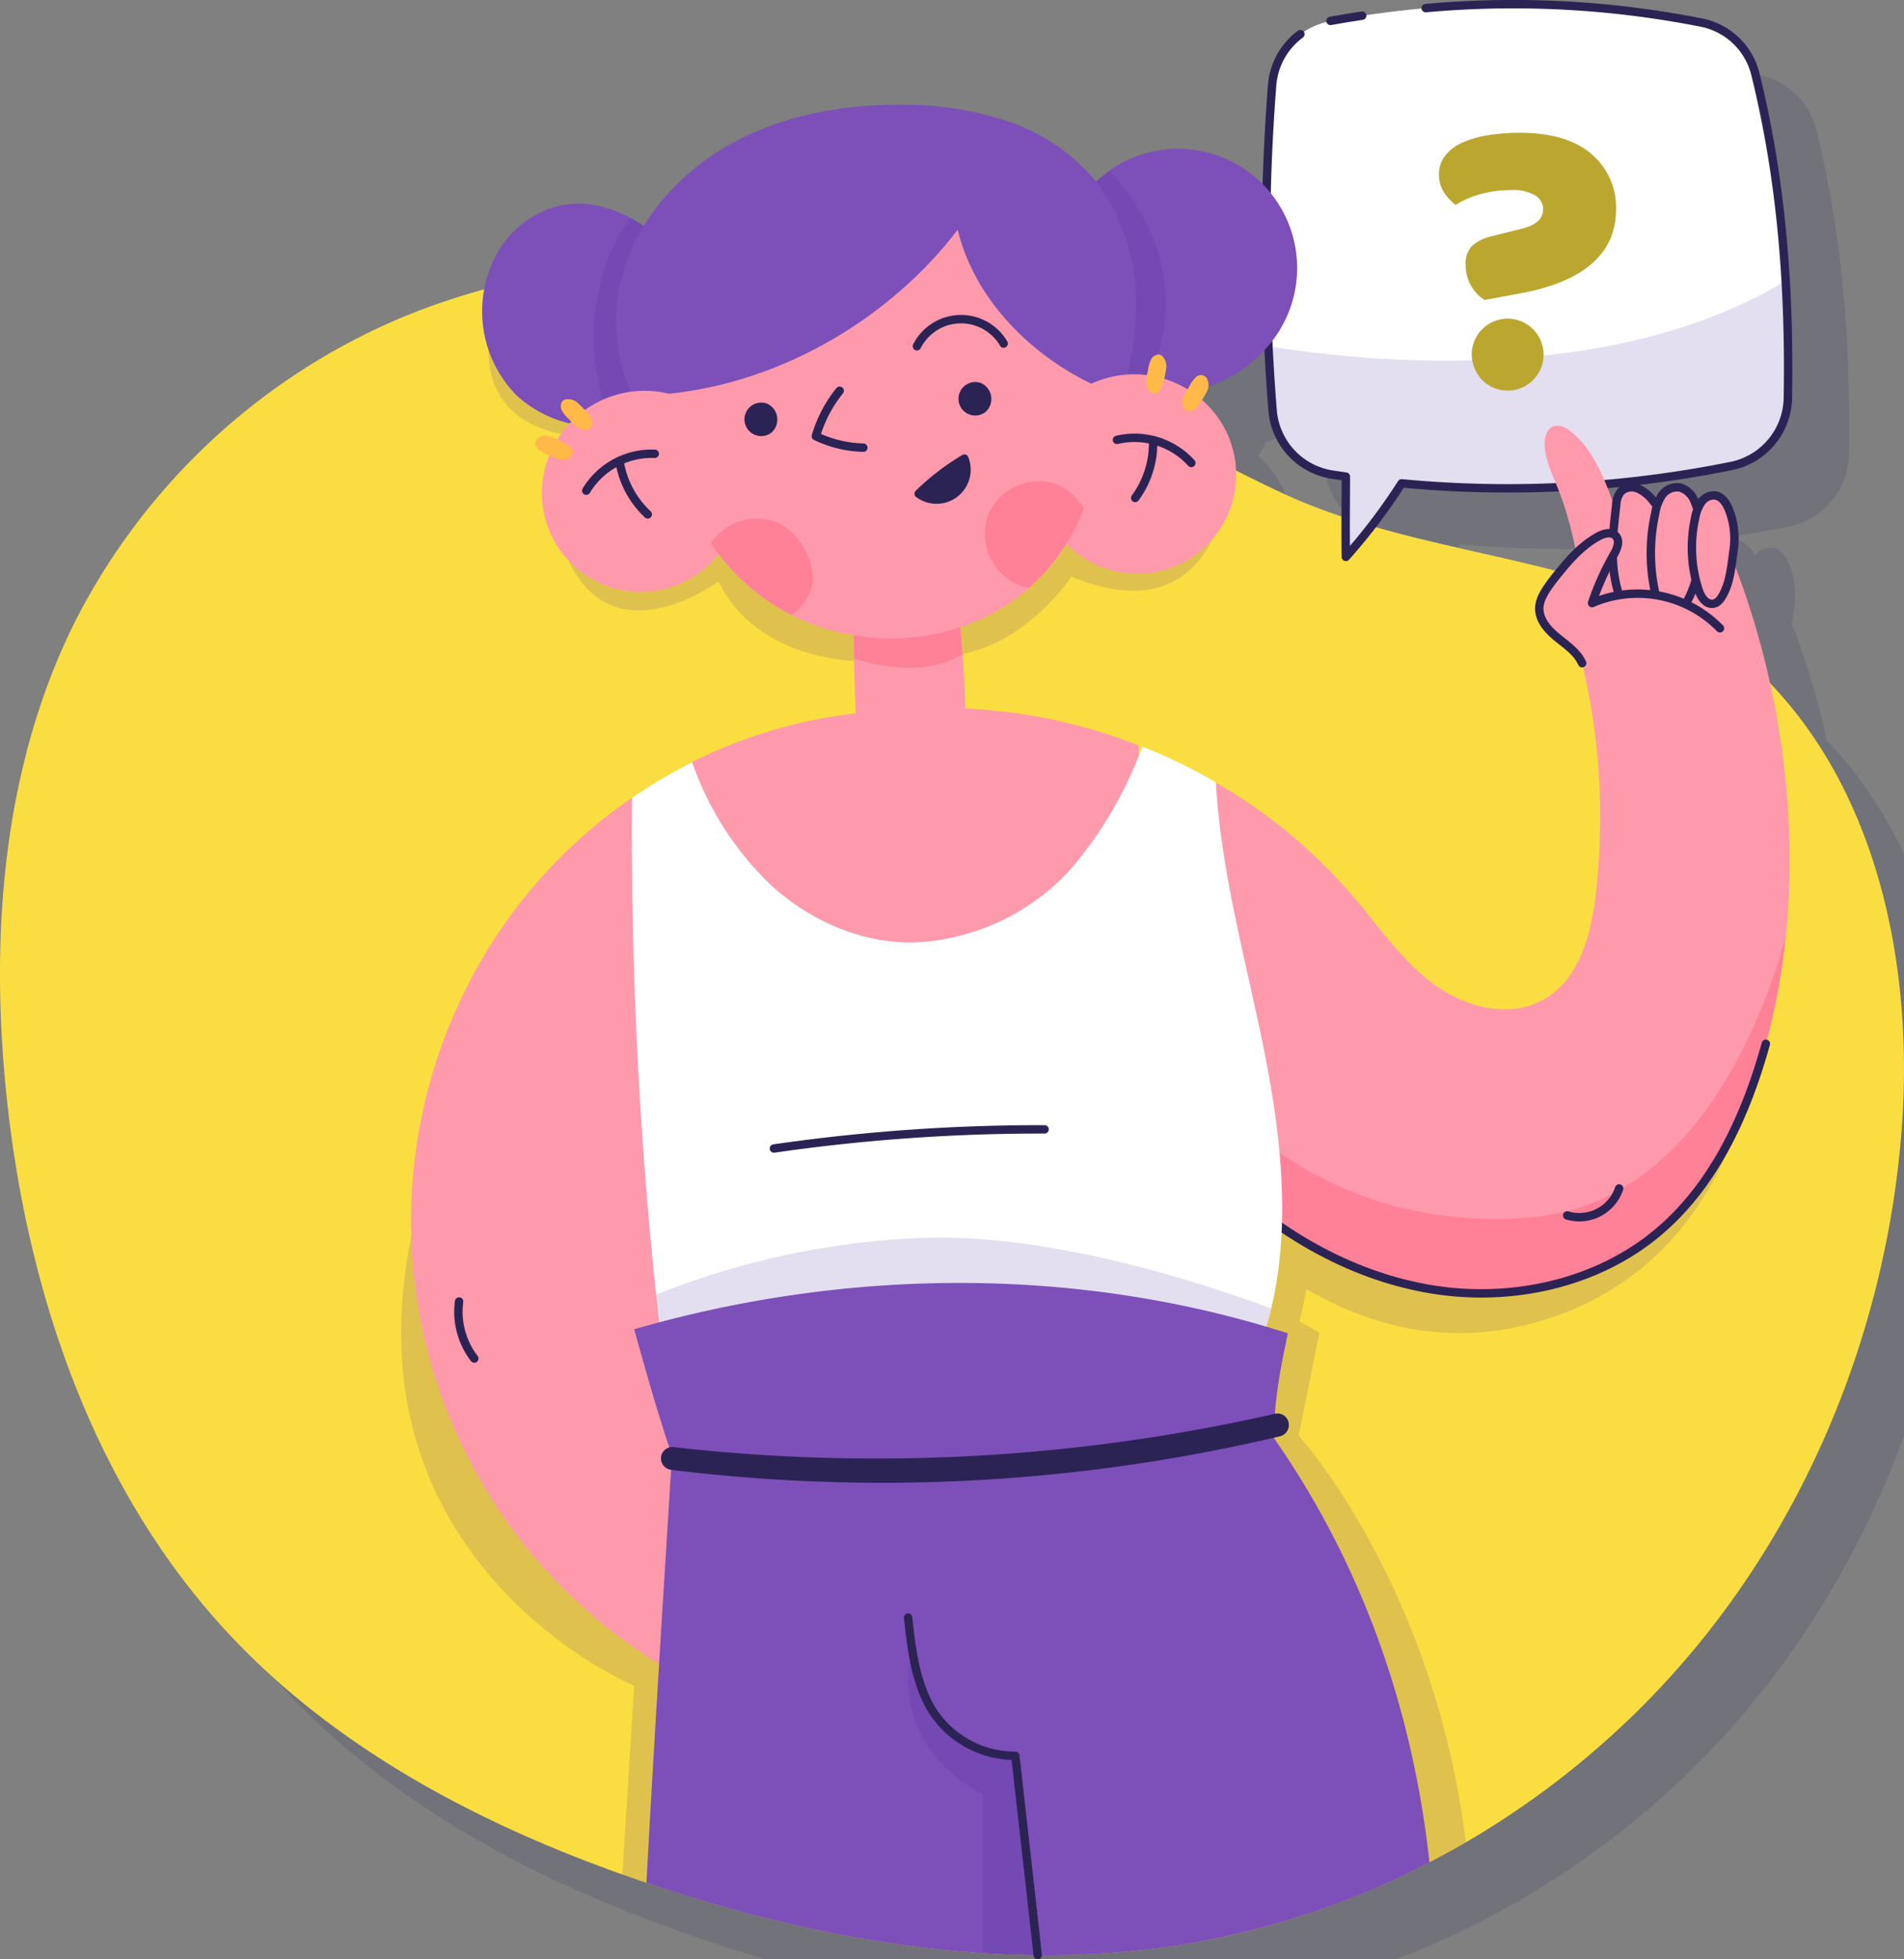 <svg xmlns="http://www.w3.org/2000/svg" viewBox="0 0 269.57 277.27"><rect x="0" y="0" width="269.57" height="277.27" fill="#808080" stroke="none"/><defs><style>.cls-1{isolation:isolate;}.cls-2{opacity:0.12;}.cls-2,.cls-4,.cls-8{mix-blend-mode:multiply;}.cls-3,.cls-4,.cls-5{fill:#030a4c;}.cls-4,.cls-8{opacity:0.15;}.cls-5,.cls-6{stroke:#030a4c;}.cls-11,.cls-5,.cls-6,.cls-9{stroke-linecap:round;stroke-linejoin:round;}.cls-5,.cls-9{stroke-width:1.14px;}.cls-11,.cls-6{fill:none;stroke-width:1.19px;}.cls-7{fill:#fade41;}.cls-8{fill:#452499;}.cls-16,.cls-9{fill:#2c2355;}.cls-11,.cls-9{stroke:#2c2355;}.cls-10{fill:#fff;}.cls-12{fill:#bba730;}.cls-13{fill:#ff99ac;}.cls-14{fill:#ff8197;}.cls-15{fill:#7c50b8;}.cls-17{fill:#ffb948;}</style></defs><g class="cls-1"><g id="Capa_1" data-name="Capa 1"><g class="cls-2"><path class="cls-3" d="M189.26,77.64C169.11,68.17,150.38,55.26,129,49.2A98,98,0,0,0,65.1,52.81,91.9,91.9,0,0,0,18.44,96.3C8.45,116.54,6.59,140,8.85,162.43c2.79,27.72,12.08,55.57,30.91,76.1,16.2,17.68,38.39,28.84,61.16,36.38,24.27,8,50.3,12.38,75.51,8.1,27-4.59,52.15-19.23,70-40s28.58-47.54,30.73-74.9c1.86-23.82-3.55-49.75-21.14-65.92C238.64,86.14,211.57,88.13,189.26,77.64Z"/><path class="cls-4" d="M225.91,195c30.78-9,31.24-43.76,31.24-43.76l-38.39,4.48-25.21-19.9-50.78-24.61V100.81c10.4-1.24,16.92-11.23,16.92-11.23C177.07,96.87,180.46,82,180.46,82l-4.05-10.8c-10.71-5.69-21.28-11.73-32.34-16.49L77.5,53.92c-2.78,15.43,12.11,15.7,12.11,15.7L86.45,80.78c4.58,23.39,23.26,9.49,23.26,9.49,5.87,12,21.15,11.31,21.15,11.31v9.76s-54.64,24.39-64.55,71.21,31.46,64,31.46,64L96.1,273.25c1.61.57,3.21,1.13,4.82,1.66,24.27,8,50.3,12.38,75.51,8.1a116.52,116.52,0,0,0,39.1-14.33c-4.51-36.55-23.67-57.58-23.67-57.58l2.93-14.56L192,195l1-4.56C201.61,195.49,212.86,198.8,225.91,195Z"/><path class="cls-5" d="M145.16,57.78a1.8,1.8,0,1,0,.45,3.12A1.9,1.9,0,0,0,145.16,57.78Z"/><path class="cls-3" d="M256.62,18.48a9.84,9.84,0,0,0-7.6-7.27A140.26,140.26,0,0,0,196.36,11,10,10,0,0,0,188.14,20a291.82,291.82,0,0,0,.07,46.09,10,10,0,0,0,8.47,9.06l1.9.28c0,3.63-.07,7.29,0,11.36a81.38,81.38,0,0,0,7.89-10.41,159.74,159.74,0,0,0,46.69-2.46,10,10,0,0,0,8.05-9.68C261.5,47.46,260.11,32.58,256.62,18.48Z"/><path class="cls-4" d="M261.22,64.25c.1-5.74,0-11.23-.33-16.57C235.81,62.92,200.54,59.11,187.63,57c.15,3,.33,6.06.58,9.08a10,10,0,0,0,8.47,9.06l1.9.28c0,3.63-.07,7.29,0,11.36a81.38,81.38,0,0,0,7.89-10.41,159.74,159.74,0,0,0,46.69-2.46A10,10,0,0,0,261.22,64.25Z"/><path class="cls-6" d="M200.85,10.21c-1.5.22-3,.47-4.49.74"/><path class="cls-6" d="M192.1,12.82a9.94,9.94,0,0,0-4,7.19,291.82,291.82,0,0,0,.07,46.09,10,10,0,0,0,8.47,9.06l1.9.28c0,3.63-.07,7.29,0,11.36a81.38,81.38,0,0,0,7.89-10.41,159.74,159.74,0,0,0,46.69-2.46,10,10,0,0,0,8.05-9.68c.28-16.79-1.11-31.67-4.6-45.77a9.84,9.84,0,0,0-7.6-7.27,137.25,137.25,0,0,0-39.15-2.07"/><path class="cls-3" d="M218.2,50.44a5.2,5.2,0,0,1-1.83-1.85,5.65,5.65,0,0,1-.87-3.16,3.47,3.47,0,0,1,.92-2.66,6.24,6.24,0,0,1,2.77-1.35l4.44-1.11c1.9-.5,2.84-1.42,2.84-2.75a2.34,2.34,0,0,0-1.07-1.88,6.13,6.13,0,0,0-3.62-.78,15.89,15.89,0,0,0-4.39.62,13.12,13.12,0,0,0-3.31,1.42,7.28,7.28,0,0,1-1.66-1.79,4.62,4.62,0,0,1-.7-2.54,4.16,4.16,0,0,1,.85-2.6,6.37,6.37,0,0,1,2.36-1.84,13.75,13.75,0,0,1,3.58-1.07,29.23,29.23,0,0,1,4.59-.37q6.74,0,10.2,2.95a9.86,9.86,0,0,1,3.49,7.83q.06,9.12-12.83,11.76Zm-1.84,7.48a5.09,5.09,0,1,1,1.47,3.84A5.33,5.33,0,0,1,216.36,57.92Z"/><path class="cls-3" d="M97.45,120.9A71.26,71.26,0,0,0,78.2,140.54a73.48,73.48,0,0,0,35.87,109.13s1.93-41.39-3.21-75.94S97.45,120.9,97.45,120.9Z"/><path class="cls-6" d="M73,192.17a10.87,10.87,0,0,0,2.15,8.07"/><path class="cls-3" d="M181.35,175.2c8.21,7.72,18.45,13.53,29.58,15.29s23.14-.84,31.77-8.08c8-6.7,12.52-16.66,15.3-26.71,6.19-22.36,3.52-48.55-5.32-70l-15.15-2.86a53.73,53.73,0,0,0-2.23-6.51c-1.17-2.79-2.65-5.59-5.08-7.39a2.58,2.58,0,0,0-2.23-.65c-1,.32-1.35,1.59-1.31,2.65.09,2.08,1,4,1.81,6,2.25,5.6,3.22,11.63,4,17.63l-.49,7.32a94.23,94.23,0,0,1,1.94,32.6c-.65,5.67-2.25,11.94-7.15,14.86s-11.16,1.32-15.68-2-7.72-8-11.32-12.26a74.85,74.85,0,0,0-19.68-16.37s-4.64,14.15-3.83,25.21S181.35,175.2,181.35,175.2Z"/><path class="cls-3" d="M260.77,140.81c-4.27,14.89-14.39,37.81-36.51,39.49-25.17,1.9-39.94-12-45.52-18.62,1.31,7.37,2.61,13.52,2.61,13.52,8.21,7.72,18.45,13.53,29.58,15.29s23.13-.84,31.77-8.08c8-6.7,12.52-16.66,15.3-26.71A92.71,92.71,0,0,0,260.77,140.81Z"/><path class="cls-6" d="M229.88,180a5.94,5.94,0,0,0,7.35-3.82"/><path class="cls-6" d="M181.35,175.2c8.21,7.72,18.45,13.53,29.58,15.29s23.14-.84,31.77-8.08c8-6.7,12.52-16.66,15.3-26.71"/><path class="cls-3" d="M243.57,80.5a14.31,14.31,0,0,1-1.71-1.85,5.21,5.21,0,0,0-2-1.53,2.24,2.24,0,0,0-2.35.39,3.37,3.37,0,0,0-.7,2c-.48,4.09-.93,8.32.28,12.26.35,1.14,1,2.38,2.19,2.59a2.46,2.46,0,0,0,2.33-1.11,7,7,0,0,0,1-2.53A31.25,31.25,0,0,0,243.57,80.5Z"/><path class="cls-6" d="M243.57,80.5a14.31,14.31,0,0,1-1.71-1.85,5.21,5.21,0,0,0-2-1.53,2.24,2.24,0,0,0-2.35.39,3.37,3.37,0,0,0-.7,2c-.48,4.09-.93,8.32.28,12.26.35,1.14,1,2.38,2.19,2.59a2.46,2.46,0,0,0,2.33-1.11,7,7,0,0,0,1-2.53A31.25,31.25,0,0,0,243.57,80.5Z"/><path class="cls-3" d="M248.59,87.26c.24-2.79.46-5.7-.67-8.28a3.19,3.19,0,0,0-2.06-2A2.64,2.64,0,0,0,243.35,78a6.18,6.18,0,0,0-1,2.58,26,26,0,0,0,.07,11.71,4.67,4.67,0,0,0,.62,1.6,2.06,2.06,0,0,0,1.44.93c1.08.1,1.93-.87,2.42-1.8A15.17,15.17,0,0,0,248.59,87.26Z"/><path class="cls-6" d="M248.59,87.26c.24-2.79.46-5.7-.67-8.28a3.19,3.19,0,0,0-2.06-2A2.64,2.64,0,0,0,243.35,78a6.18,6.18,0,0,0-1,2.58,26,26,0,0,0,.07,11.71,4.67,4.67,0,0,0,.62,1.6,2.06,2.06,0,0,0,1.44.93c1.08.1,1.93-.87,2.42-1.8A15.17,15.17,0,0,0,248.59,87.26Z"/><path class="cls-3" d="M253.44,85.82a11.21,11.21,0,0,0-.61-5.56c-.37-1-1-2-2-2.16a2.17,2.17,0,0,0-2,1,5.77,5.77,0,0,0-.84,2.19,19.39,19.39,0,0,0,.47,10.14c.3.89.86,1.9,1.77,1.95s1.46-.76,1.84-1.53C253,90.05,253.12,88,253.44,85.82Z"/><path class="cls-6" d="M253.44,85.82a11.21,11.21,0,0,0-.61-5.56c-.37-1-1-2-2-2.16a2.17,2.17,0,0,0-2,1,5.77,5.77,0,0,0-.84,2.19,19.39,19.39,0,0,0,.47,10.14c.3.89.86,1.9,1.77,1.95s1.46-.76,1.84-1.53C253,90.05,253.12,88,253.44,85.82Z"/><path class="cls-3" d="M232,101.84c-.69-1.52-2.15-2.52-3.45-3.57s-2.58-2.42-2.62-4.1c0-1.5,1-2.81,1.87-4,1.89-2.39,3.86-4.86,6.55-6.3.77-.42,1.86-.69,2.44,0s.19,1.69-.23,2.47a38,38,0,0,0-3.16,7,16.29,16.29,0,0,1,18.11,3.56"/><path class="cls-6" d="M232,101.84c-.69-1.52-2.15-2.52-3.45-3.57s-2.58-2.42-2.62-4.1c0-1.5,1-2.81,1.87-4,1.89-2.39,3.86-4.86,6.55-6.3.77-.42,1.86-.69,2.44,0s.19,1.69-.23,2.47a38,38,0,0,0-3.16,7,16.29,16.29,0,0,1,18.11,3.56"/><path class="cls-3" d="M169.18,113.47a76.28,76.28,0,0,0-35.68-4.89A69.1,69.1,0,0,0,105.67,116s.78,22.5,21.19,29.38,33.36-4,38-13A38,38,0,0,0,169.18,113.47Z"/><path class="cls-3" d="M169.71,113.68a56.7,56.7,0,0,1-10,17.16,31.71,31.71,0,0,1-21.88,10.5c-7.55.3-15-2.94-20.58-8A44,44,0,0,1,106,115.87l-.3.15a71.69,71.69,0,0,0-8.22,4.88h0a626.35,626.35,0,0,0,5,84,253.57,253.57,0,0,0,82.68-3.39c6.38-14.19,4.74-30.63,1.61-45.87-2.52-12.26-5.93-24.54-6.63-36.95h0a78.71,78.71,0,0,0-10.91-5.25"/><path class="cls-4" d="M185.11,201.54a46.19,46.19,0,0,0,2.83-8.38c-7.43-2.79-30.14-10.64-49.1-10a112.91,112.91,0,0,0-38,8.06c.48,4.57,1,9.14,1.57,13.73A253.57,253.57,0,0,0,185.11,201.54Z"/><path class="cls-6" d="M117.56,170.52a264.08,264.08,0,0,1,38.32-2.71"/><path class="cls-3" d="M97.77,196.1c1.44,5.06,3,10.86,5.36,17.88-1.24,19.86-2.49,39.74-3.62,60.45l1.41.48c24.27,8,50.3,12.38,75.51,8.1a115.9,115.9,0,0,0,33.95-11.47c-2.48-22.56-10-42.81-22-60-.07-5.19.94-10,1.95-14.87C160.59,187.14,128,187.39,97.77,196.1Z"/><path class="cls-4" d="M154.91,284.66q-1.59-14.1-3.17-28.2a13.92,13.92,0,0,1-12.07-6.93,24.13,24.13,0,0,1-2.58-8.34C133.8,256,147.15,261.9,147.15,261.9v22.49C149.74,284.56,152.32,284.64,154.91,284.66Z"/><path class="cls-6" d="M136.56,236.91c.47,4.34,1,8.81,3.11,12.62a13.92,13.92,0,0,0,12.07,6.93q1.59,14.1,3.17,28.2"/><path class="cls-3" d="M189.19,211.25A244.38,244.38,0,0,1,103,216a1.65,1.65,0,0,1-1.42-1.66h0a1.61,1.61,0,0,1,1.8-1.55,254.89,254.89,0,0,0,85.13-4.72,1.61,1.61,0,0,1,1.91,1.14v.05A1.63,1.63,0,0,1,189.19,211.25Z"/><path class="cls-3" d="M103,43.28c-4.19-4.51-10.56-7.69-16.49-6a14,14,0,0,0-7.71,5.86A16.92,16.92,0,0,0,81.18,64a16.94,16.94,0,0,0,21,1.38Z"/><path class="cls-4" d="M97.3,38.85c-4.61,5.79-7.68,17.68-2.62,29.37a15.87,15.87,0,0,0,7.46-2.85L103,43.28A22.45,22.45,0,0,0,97.3,38.85Z"/><path class="cls-3" d="M161,36.12a16.87,16.87,0,0,1,27.74,19.2,18.84,18.84,0,0,1-10.42,7.56,23.72,23.72,0,0,1-13,0Z"/><path class="cls-4" d="M169.74,63.65c8.07-15.6-.71-27.33-4.6-31.44a16.22,16.22,0,0,0-4.1,3.91l4.35,26.74A25.61,25.61,0,0,0,169.74,63.65Z"/><path class="cls-3" d="M165.36,68.48a49.23,49.23,0,0,0,3.45-17.94A28.05,28.05,0,0,0,163,33.46a27.59,27.59,0,0,0-12.25-8.28A45.65,45.65,0,0,0,136,22.83c-8.31-.11-16.78,1.35-24.11,5.29S98.48,38.65,96.18,46.64a25.19,25.19,0,0,0,5.49,23.68c-.39,2.79,1.25,5.57,3.51,7.26a20.34,20.34,0,0,0,7.8,3.09,89,89,0,0,0,30.56,1.47,36.25,36.25,0,0,0,12.79-3.6A19.23,19.23,0,0,0,165.36,68.48Z"/><path class="cls-3" d="M128.92,89.58c-.18,7.74,0,15.49.44,23.49a53.61,53.61,0,0,0,15.38-.09,169.14,169.14,0,0,0-1.47-22.26Z"/><path class="cls-3" d="M144.27,100.56c-.25-3.29-.57-6.57-1-9.84l-14.35-1.14c-.09,3.87-.09,7.74,0,11.64C132.92,102.41,139.49,103.55,144.27,100.56Z"/><path class="cls-3" d="M102.72,63.71A14.55,14.55,0,0,0,85.86,72.2a14,14,0,0,0,25,12.51Z"/><path class="cls-6" d="M91,77.43a10.82,10.82,0,0,1,9.7-5.22"/><path class="cls-6" d="M99.7,80.78a13.07,13.07,0,0,1-4-7.56"/><path class="cls-3" d="M87.94,64.53c-.55.13-.73.86-.52,1.41A4.25,4.25,0,0,0,88.5,67.3a12.27,12.27,0,0,0,1,1,2.1,2.1,0,0,0,1.29.54,1.08,1.08,0,0,0,1.06-.72,1.8,1.8,0,0,0-.56-1.47,15.29,15.29,0,0,0-1.46-1.55A2,2,0,0,0,87.94,64.53Z"/><path class="cls-3" d="M84.11,70a1,1,0,0,0,0,1.5,4.45,4.45,0,0,0,1.51.87,13,13,0,0,0,1.32.59,2.17,2.17,0,0,0,1.4,0,1.09,1.09,0,0,0,.72-1.07C89,71.36,88.51,71,88,70.73a14.79,14.79,0,0,0-1.93-.91A2,2,0,0,0,84.11,70Z"/><path class="cls-3" d="M162.49,62.29a14.55,14.55,0,0,1,18.17,5.13,14,14,0,0,1-22.17,17Z"/><path class="cls-6" d="M176.66,73.51a10.86,10.86,0,0,0-10.53-3.27"/><path class="cls-6" d="M168.71,78.46a13.05,13.05,0,0,0,2.53-8.18"/><path class="cls-3" d="M172.5,58.35c-.42-.38-1.13-.11-1.46.36a4.34,4.34,0,0,0-.51,1.67,13.52,13.52,0,0,0-.28,1.41,2.09,2.09,0,0,0,.29,1.37,1.06,1.06,0,0,0,1.19.47c.5-.18.74-.76.9-1.29a16.39,16.39,0,0,0,.45-2.08A2,2,0,0,0,172.5,58.35Z"/><path class="cls-3" d="M178.84,61.5a1,1,0,0,0-1.5-.16,4.55,4.55,0,0,0-1.05,1.39,11.85,11.85,0,0,0-.73,1.24,2.09,2.09,0,0,0-.21,1.38,1.08,1.08,0,0,0,1,.85,1.77,1.77,0,0,0,1.28-.91,14,14,0,0,0,1.13-1.8A2,2,0,0,0,178.84,61.5Z"/><path class="cls-3" d="M162.49,62.29c3.19,11.19-1.63,24.08-11.16,30.77s-23,7-33,1-16.15-17.65-15.6-30.34c16.16-1.67,31.39-10.8,40.86-23.21C145.84,49.9,153.34,57.86,162.49,62.29Z"/><path class="cls-3" d="M157.8,76.61a7.78,7.78,0,0,0-9.89,4.15,8,8,0,0,0,4.2,10,7.13,7.13,0,0,0,1.56.45,29.19,29.19,0,0,0,7.8-11.3A8.58,8.58,0,0,0,157.8,76.61Z"/><path class="cls-3" d="M117.91,81.88a7.82,7.82,0,0,0-9.28,3,30.94,30.94,0,0,0,9.69,9.2c.57.34,1.15.65,1.73.94a7.66,7.66,0,0,0,2.41-2.71C124.31,88.75,121.58,83.46,117.91,81.88Z"/><path class="cls-5" d="M146.7,62.74a1.8,1.8,0,1,0,.45,3.12A1.9,1.9,0,0,0,146.7,62.74Z"/><path class="cls-5" d="M116.4,65.65a1.8,1.8,0,1,0,.45,3.12A1.9,1.9,0,0,0,116.4,65.65Z"/><path class="cls-5" d="M144.54,72.86a34.31,34.31,0,0,0-6.51,5,4.26,4.26,0,0,0,6.51-5Z"/><path class="cls-6" d="M126.87,63.29a18.67,18.67,0,0,0-3.37,6.43,16.65,16.65,0,0,0,6.72,1.63"/><path class="cls-6" d="M137.81,57a7,7,0,0,1,12.28-.38"/></g><path class="cls-7" d="M181.27,69.65C161.12,60.18,142.39,47.27,121,41.21a98,98,0,0,0-63.85,3.61A91.9,91.9,0,0,0,10.45,88.31C.46,108.55-1.4,132,.86,154.44c2.79,27.72,12.08,55.57,30.91,76.1,16.2,17.68,38.39,28.84,61.16,36.38,24.27,8,50.3,12.38,75.51,8.1,27.05-4.59,52.15-19.23,70.05-40s28.58-47.54,30.73-74.9c1.86-23.82-3.55-49.75-21.14-65.92C230.65,78.15,203.58,80.14,181.27,69.65Z"/><path class="cls-8" d="M217.92,187c30.78-9,31.24-43.76,31.24-43.76l-38.39,4.48-25.21-19.9L134.78,103.2V92.82c10.4-1.24,16.91-11.23,16.91-11.23C169.08,88.88,172.47,74,172.47,74l-4.05-10.8c-10.71-5.69-21.28-11.73-32.34-16.49l-66.57-.74c-2.78,15.43,12.11,15.7,12.11,15.7L78.46,72.79c4.58,23.39,23.26,9.49,23.26,9.49,5.87,12,21.15,11.31,21.15,11.31v9.76s-54.64,24.39-64.55,71.21,31.46,64,31.46,64l-1.67,26.74c1.61.57,3.21,1.13,4.82,1.66,24.27,8,50.3,12.38,75.51,8.1a116.52,116.52,0,0,0,39.1-14.33c-4.52-36.55-23.67-57.58-23.67-57.58l2.93-14.56L184,187l1-4.56C193.62,187.5,204.87,190.81,217.92,187Z"/><path class="cls-9" d="M137.17,49.79a1.8,1.8,0,1,0,.45,3.12A1.9,1.9,0,0,0,137.17,49.79Z"/><path class="cls-10" d="M248.63,10.49A9.84,9.84,0,0,0,241,3.22,140.26,140.26,0,0,0,188.37,3,10,10,0,0,0,180.15,12a291.82,291.82,0,0,0,.07,46.09,10,10,0,0,0,8.47,9.06l1.9.28c0,3.63-.07,7.29,0,11.36a81.38,81.38,0,0,0,7.89-10.41,159.74,159.74,0,0,0,46.69-2.46,10,10,0,0,0,8-9.68C253.51,39.47,252.11,24.59,248.63,10.49Z"/><path class="cls-8" d="M253.23,56.26c.1-5.74,0-11.23-.33-16.57C227.82,54.93,192.55,51.12,179.64,49c.15,3,.33,6.06.58,9.08a10,10,0,0,0,8.47,9.06l1.9.28c0,3.63-.07,7.29,0,11.36a81.38,81.38,0,0,0,7.89-10.41,159.74,159.74,0,0,0,46.69-2.46A10,10,0,0,0,253.23,56.26Z"/><path class="cls-11" d="M192.86,2.22c-1.5.22-3,.47-4.49.74"/><path class="cls-11" d="M184.11,4.83a9.94,9.94,0,0,0-4,7.19,291.82,291.82,0,0,0,.07,46.09,10,10,0,0,0,8.47,9.06l1.9.28c0,3.63-.07,7.29,0,11.36a81.38,81.38,0,0,0,7.89-10.41,159.74,159.74,0,0,0,46.69-2.46,10,10,0,0,0,8-9.68c.28-16.79-1.12-31.67-4.6-45.77A9.84,9.84,0,0,0,241,3.22a137.27,137.27,0,0,0-39.15-2.07"/><path class="cls-12" d="M210.21,42.45a5.12,5.12,0,0,1-1.83-1.85,5.65,5.65,0,0,1-.87-3.16,3.47,3.47,0,0,1,.92-2.66,6.25,6.25,0,0,1,2.76-1.35l4.45-1.11c1.9-.5,2.84-1.42,2.84-2.75a2.34,2.34,0,0,0-1.07-1.88,6.13,6.13,0,0,0-3.62-.78,15.89,15.89,0,0,0-4.39.62A13.12,13.12,0,0,0,206.09,29a7.28,7.28,0,0,1-1.66-1.79,4.62,4.62,0,0,1-.7-2.54,4.16,4.16,0,0,1,.85-2.6,6.31,6.31,0,0,1,2.35-1.84,14,14,0,0,1,3.59-1.07,29.23,29.23,0,0,1,4.59-.37q6.73,0,10.2,3a9.86,9.86,0,0,1,3.49,7.83q0,9.12-12.83,11.76Zm-1.84,7.48a5.09,5.09,0,1,1,1.47,3.84A5.33,5.33,0,0,1,208.37,49.93Z"/><path class="cls-13" d="M89.46,112.91a71.26,71.26,0,0,0-19.25,19.64,73.48,73.48,0,0,0,35.87,109.13s1.93-41.39-3.21-75.94S89.46,112.91,89.46,112.91Z"/><path class="cls-11" d="M65,184.18a10.87,10.87,0,0,0,2.15,8.07"/><path class="cls-13" d="M173.36,167.21c8.21,7.72,18.45,13.53,29.58,15.29s23.13-.84,31.77-8.08c8-6.7,12.52-16.66,15.3-26.71,6.19-22.36,3.52-48.55-5.32-70l-15.15-2.86a53.73,53.73,0,0,0-2.23-6.51c-1.17-2.79-2.65-5.59-5.08-7.39a2.58,2.58,0,0,0-2.23-.65c-1,.32-1.35,1.59-1.31,2.65.09,2.08,1,4,1.81,6,2.25,5.6,3.22,11.63,4,17.63L224,93.85a94.23,94.23,0,0,1,1.94,32.6c-.65,5.67-2.25,11.94-7.15,14.86s-11.16,1.32-15.68-1.95-7.72-8-11.32-12.26a74.85,74.85,0,0,0-19.68-16.37s-4.64,14.15-3.83,25.21S173.36,167.21,173.36,167.21Z"/><path class="cls-14" d="M252.78,132.82c-4.27,14.89-14.39,37.81-36.51,39.49-25.17,1.9-39.94-12-45.52-18.62,1.31,7.37,2.61,13.52,2.61,13.52,8.21,7.72,18.45,13.53,29.58,15.29s23.13-.84,31.77-8.08c8-6.7,12.52-16.66,15.3-26.71A92.71,92.71,0,0,0,252.78,132.82Z"/><path class="cls-11" d="M221.89,172a5.94,5.94,0,0,0,7.35-3.82"/><path class="cls-11" d="M173.36,167.21c8.21,7.72,18.45,13.53,29.58,15.29s23.13-.84,31.77-8.08c8-6.7,12.52-16.66,15.3-26.71"/><path class="cls-13" d="M235.58,72.51a14.31,14.31,0,0,1-1.71-1.85,5.21,5.21,0,0,0-2-1.53,2.24,2.24,0,0,0-2.35.39,3.37,3.37,0,0,0-.7,2c-.48,4.09-.93,8.32.28,12.26.35,1.14,1,2.38,2.19,2.59a2.46,2.46,0,0,0,2.33-1.11,7,7,0,0,0,1-2.53A31.25,31.25,0,0,0,235.58,72.51Z"/><path class="cls-11" d="M235.58,72.51a14.31,14.31,0,0,1-1.71-1.85,5.21,5.21,0,0,0-2-1.53,2.24,2.24,0,0,0-2.35.39,3.37,3.37,0,0,0-.7,2c-.48,4.09-.93,8.32.28,12.26.35,1.14,1,2.38,2.19,2.59a2.46,2.46,0,0,0,2.33-1.11,7,7,0,0,0,1-2.53A31.25,31.25,0,0,0,235.58,72.51Z"/><path class="cls-13" d="M240.6,79.27c.24-2.79.46-5.7-.67-8.28a3.19,3.19,0,0,0-2.06-2A2.64,2.64,0,0,0,235.36,70a6.18,6.18,0,0,0-1,2.58,26,26,0,0,0,.07,11.71,4.67,4.67,0,0,0,.62,1.6,2.06,2.06,0,0,0,1.44.93c1.08.1,1.93-.87,2.42-1.8A15.17,15.17,0,0,0,240.6,79.27Z"/><path class="cls-11" d="M240.6,79.27c.24-2.79.46-5.7-.67-8.28a3.19,3.19,0,0,0-2.06-2A2.64,2.64,0,0,0,235.36,70a6.18,6.18,0,0,0-1,2.58,26,26,0,0,0,.07,11.71,4.67,4.67,0,0,0,.62,1.6,2.06,2.06,0,0,0,1.44.93c1.08.1,1.93-.87,2.42-1.8A15.17,15.17,0,0,0,240.6,79.27Z"/><path class="cls-13" d="M245.45,77.83a11.21,11.21,0,0,0-.61-5.56c-.37-1-1-2-2-2.16a2.17,2.17,0,0,0-2,1,5.77,5.77,0,0,0-.84,2.19,19.39,19.39,0,0,0,.47,10.14c.3.89.86,1.9,1.77,2s1.46-.76,1.84-1.53C245,82.06,245.13,80,245.45,77.83Z"/><path class="cls-11" d="M245.45,77.83a11.21,11.21,0,0,0-.61-5.56c-.37-1-1-2-2-2.16a2.17,2.17,0,0,0-2,1,5.77,5.77,0,0,0-.84,2.19,19.39,19.39,0,0,0,.47,10.14c.3.89.86,1.9,1.77,2s1.46-.76,1.84-1.53C245,82.06,245.13,80,245.45,77.83Z"/><path class="cls-13" d="M224,93.85c-.69-1.52-2.15-2.52-3.45-3.57s-2.58-2.42-2.62-4.1c0-1.5,1-2.81,1.87-4,1.89-2.39,3.86-4.86,6.55-6.3.77-.42,1.86-.69,2.44,0s.19,1.69-.23,2.47a38,38,0,0,0-3.16,7,16.29,16.29,0,0,1,18.11,3.56"/><path class="cls-11" d="M224,93.85c-.69-1.52-2.15-2.52-3.45-3.57s-2.58-2.42-2.62-4.1c0-1.5,1-2.81,1.87-4,1.89-2.39,3.86-4.86,6.55-6.3.77-.42,1.86-.69,2.44,0s.19,1.69-.23,2.47a38,38,0,0,0-3.16,7,16.29,16.29,0,0,1,18.11,3.56"/><path class="cls-13" d="M161.19,105.48a76.28,76.28,0,0,0-35.68-4.89A69.1,69.1,0,0,0,97.68,108s.78,22.5,21.19,29.38,33.36-4,38-13A38,38,0,0,0,161.19,105.48Z"/><path class="cls-10" d="M161.72,105.69a56.7,56.7,0,0,1-10,17.16,31.71,31.71,0,0,1-21.88,10.5c-7.55.3-15-2.94-20.58-8A44,44,0,0,1,98,107.88l-.3.15a71.69,71.69,0,0,0-8.22,4.88h0a626.35,626.35,0,0,0,5,84,253.57,253.57,0,0,0,82.68-3.39c6.38-14.19,4.74-30.63,1.61-45.87-2.52-12.26-5.93-24.54-6.63-36.95h0a78.71,78.71,0,0,0-10.91-5.25"/><path class="cls-8" d="M177.12,193.55a46.19,46.19,0,0,0,2.83-8.38c-7.43-2.79-30.14-10.64-49.1-10a112.91,112.91,0,0,0-38,8.06c.48,4.57,1,9.14,1.57,13.73A253.57,253.57,0,0,0,177.12,193.55Z"/><path class="cls-11" d="M109.57,162.53a264.08,264.08,0,0,1,38.32-2.71"/><path class="cls-15" d="M89.78,188.11c1.44,5.06,3,10.86,5.36,17.88-1.24,19.86-2.49,39.74-3.62,60.45l1.41.48c24.27,8,50.3,12.38,75.51,8.1a115.9,115.9,0,0,0,33.95-11.47c-2.48-22.56-10-42.81-22-60-.07-5.19.94-10,1.94-14.87C152.6,179.15,120,179.4,89.78,188.11Z"/><path class="cls-8" d="M146.92,276.67q-1.59-14.1-3.17-28.2a13.92,13.92,0,0,1-12.07-6.93,24.13,24.13,0,0,1-2.58-8.34c-3.29,14.85,10.06,20.71,10.06,20.71V276.4C141.75,276.57,144.33,276.65,146.92,276.67Z"/><path class="cls-11" d="M128.57,228.92c.47,4.34,1,8.81,3.11,12.62a13.92,13.92,0,0,0,12.07,6.93q1.59,14.1,3.17,28.2"/><path class="cls-16" d="M181.2,203.26A244.38,244.38,0,0,1,95,208a1.65,1.65,0,0,1-1.42-1.66h0a1.61,1.61,0,0,1,1.8-1.55,254.89,254.89,0,0,0,85.13-4.72,1.61,1.61,0,0,1,1.91,1.14v.05A1.63,1.63,0,0,1,181.2,203.26Z"/><path class="cls-15" d="M95,35.29c-4.19-4.51-10.56-7.69-16.49-6a14,14,0,0,0-7.71,5.86A16.92,16.92,0,0,0,73.19,56a16.94,16.94,0,0,0,21,1.38Z"/><path class="cls-8" d="M89.31,30.86c-4.61,5.79-7.68,17.68-2.62,29.37a15.87,15.87,0,0,0,7.46-2.85L95,35.29A22.23,22.23,0,0,0,89.31,30.86Z"/><path class="cls-15" d="M153.05,28.13a16.87,16.87,0,0,1,27.74,19.2,18.84,18.84,0,0,1-10.42,7.56,23.72,23.72,0,0,1-13,0Z"/><path class="cls-8" d="M161.75,55.66c8.07-15.6-.71-27.33-4.6-31.44a16.22,16.22,0,0,0-4.1,3.91l4.35,26.74A25.61,25.61,0,0,0,161.75,55.66Z"/><path class="cls-15" d="M157.37,60.49a49.23,49.23,0,0,0,3.45-17.94A28.05,28.05,0,0,0,155,25.47a27.59,27.59,0,0,0-12.25-8.28A45.65,45.65,0,0,0,128,14.84c-8.31-.11-16.78,1.35-24.11,5.29S90.49,30.66,88.19,38.65a25.19,25.19,0,0,0,5.49,23.68c-.39,2.79,1.25,5.57,3.51,7.26a20.34,20.34,0,0,0,7.8,3.09,89,89,0,0,0,30.56,1.47,36.25,36.25,0,0,0,12.79-3.6A19.23,19.23,0,0,0,157.37,60.49Z"/><path class="cls-13" d="M120.93,81.59c-.18,7.74,0,15.49.44,23.49a53.61,53.61,0,0,0,15.38-.09,169.14,169.14,0,0,0-1.47-22.26Z"/><path class="cls-14" d="M136.28,92.57c-.25-3.29-.57-6.57-1-9.84l-14.35-1.14c-.09,3.87-.09,7.74,0,11.64C124.93,94.42,131.5,95.56,136.28,92.57Z"/><path class="cls-13" d="M94.73,55.72a14.55,14.55,0,0,0-16.86,8.49,14,14,0,0,0,25,12.51Z"/><path class="cls-11" d="M83,69.44a10.82,10.82,0,0,1,9.7-5.22"/><path class="cls-11" d="M91.71,72.79a13.07,13.07,0,0,1-4-7.56"/><path class="cls-17" d="M80,56.54c-.55.13-.73.86-.52,1.41a4.25,4.25,0,0,0,1.08,1.36,12.27,12.27,0,0,0,1,1,2.1,2.1,0,0,0,1.29.54,1.08,1.08,0,0,0,1.06-.72,1.8,1.8,0,0,0-.56-1.47,15.29,15.29,0,0,0-1.46-1.55A2,2,0,0,0,80,56.54Z"/><path class="cls-17" d="M76.12,62a1,1,0,0,0,0,1.5,4.45,4.45,0,0,0,1.51.87,13,13,0,0,0,1.32.59,2.17,2.17,0,0,0,1.4,0,1.09,1.09,0,0,0,.72-1.07C81,63.37,80.52,63,80,62.74a14.79,14.79,0,0,0-1.93-.91A2,2,0,0,0,76.12,62Z"/><path class="cls-13" d="M154.5,54.3a14.55,14.55,0,0,1,18.17,5.13,14,14,0,0,1-22.17,17Z"/><path class="cls-11" d="M168.67,65.52a10.86,10.86,0,0,0-10.53-3.27"/><path class="cls-11" d="M160.72,70.47a13.05,13.05,0,0,0,2.53-8.18"/><path class="cls-17" d="M164.51,50.36c-.42-.38-1.13-.11-1.46.36a4.34,4.34,0,0,0-.51,1.67,13.52,13.52,0,0,0-.28,1.41,2.09,2.09,0,0,0,.29,1.37,1.06,1.06,0,0,0,1.19.47c.5-.18.74-.76.9-1.29a16.39,16.39,0,0,0,.45-2.08A2,2,0,0,0,164.51,50.36Z"/><path class="cls-17" d="M170.85,53.51a1,1,0,0,0-1.5-.16,4.55,4.55,0,0,0-1,1.39,11.85,11.85,0,0,0-.73,1.24,2.09,2.09,0,0,0-.21,1.38,1.08,1.08,0,0,0,1,.85,1.77,1.77,0,0,0,1.28-.91,14,14,0,0,0,1.13-1.8A2,2,0,0,0,170.85,53.51Z"/><path class="cls-13" d="M154.5,54.3c3.19,11.19-1.63,24.08-11.16,30.77s-23,7-33,1S94.18,68.41,94.73,55.72c16.16-1.67,31.39-10.8,40.86-23.21C137.85,41.91,145.35,49.87,154.5,54.3Z"/><path class="cls-14" d="M149.81,68.62a7.78,7.78,0,0,0-9.89,4.15,8,8,0,0,0,4.2,10,7.13,7.13,0,0,0,1.56.45,29.19,29.19,0,0,0,7.8-11.3A8.58,8.58,0,0,0,149.81,68.62Z"/><path class="cls-14" d="M109.92,73.89a7.82,7.82,0,0,0-9.28,3,30.94,30.94,0,0,0,9.69,9.2c.57.34,1.15.65,1.73.94a7.66,7.66,0,0,0,2.41-2.71C116.32,80.76,113.59,75.47,109.92,73.89Z"/><path class="cls-9" d="M138.71,54.75a1.8,1.8,0,1,0,.45,3.12A1.9,1.9,0,0,0,138.71,54.75Z"/><path class="cls-9" d="M108.41,57.66a1.8,1.8,0,1,0,.45,3.12A1.9,1.9,0,0,0,108.41,57.66Z"/><path class="cls-9" d="M136.55,64.87a34.31,34.31,0,0,0-6.51,5,4.26,4.26,0,0,0,6.51-5Z"/><path class="cls-11" d="M118.88,55.3a18.5,18.5,0,0,0-3.37,6.43,16.48,16.48,0,0,0,6.72,1.62"/><path class="cls-11" d="M129.82,49a7,7,0,0,1,12.28-.38"/></g></g></svg>